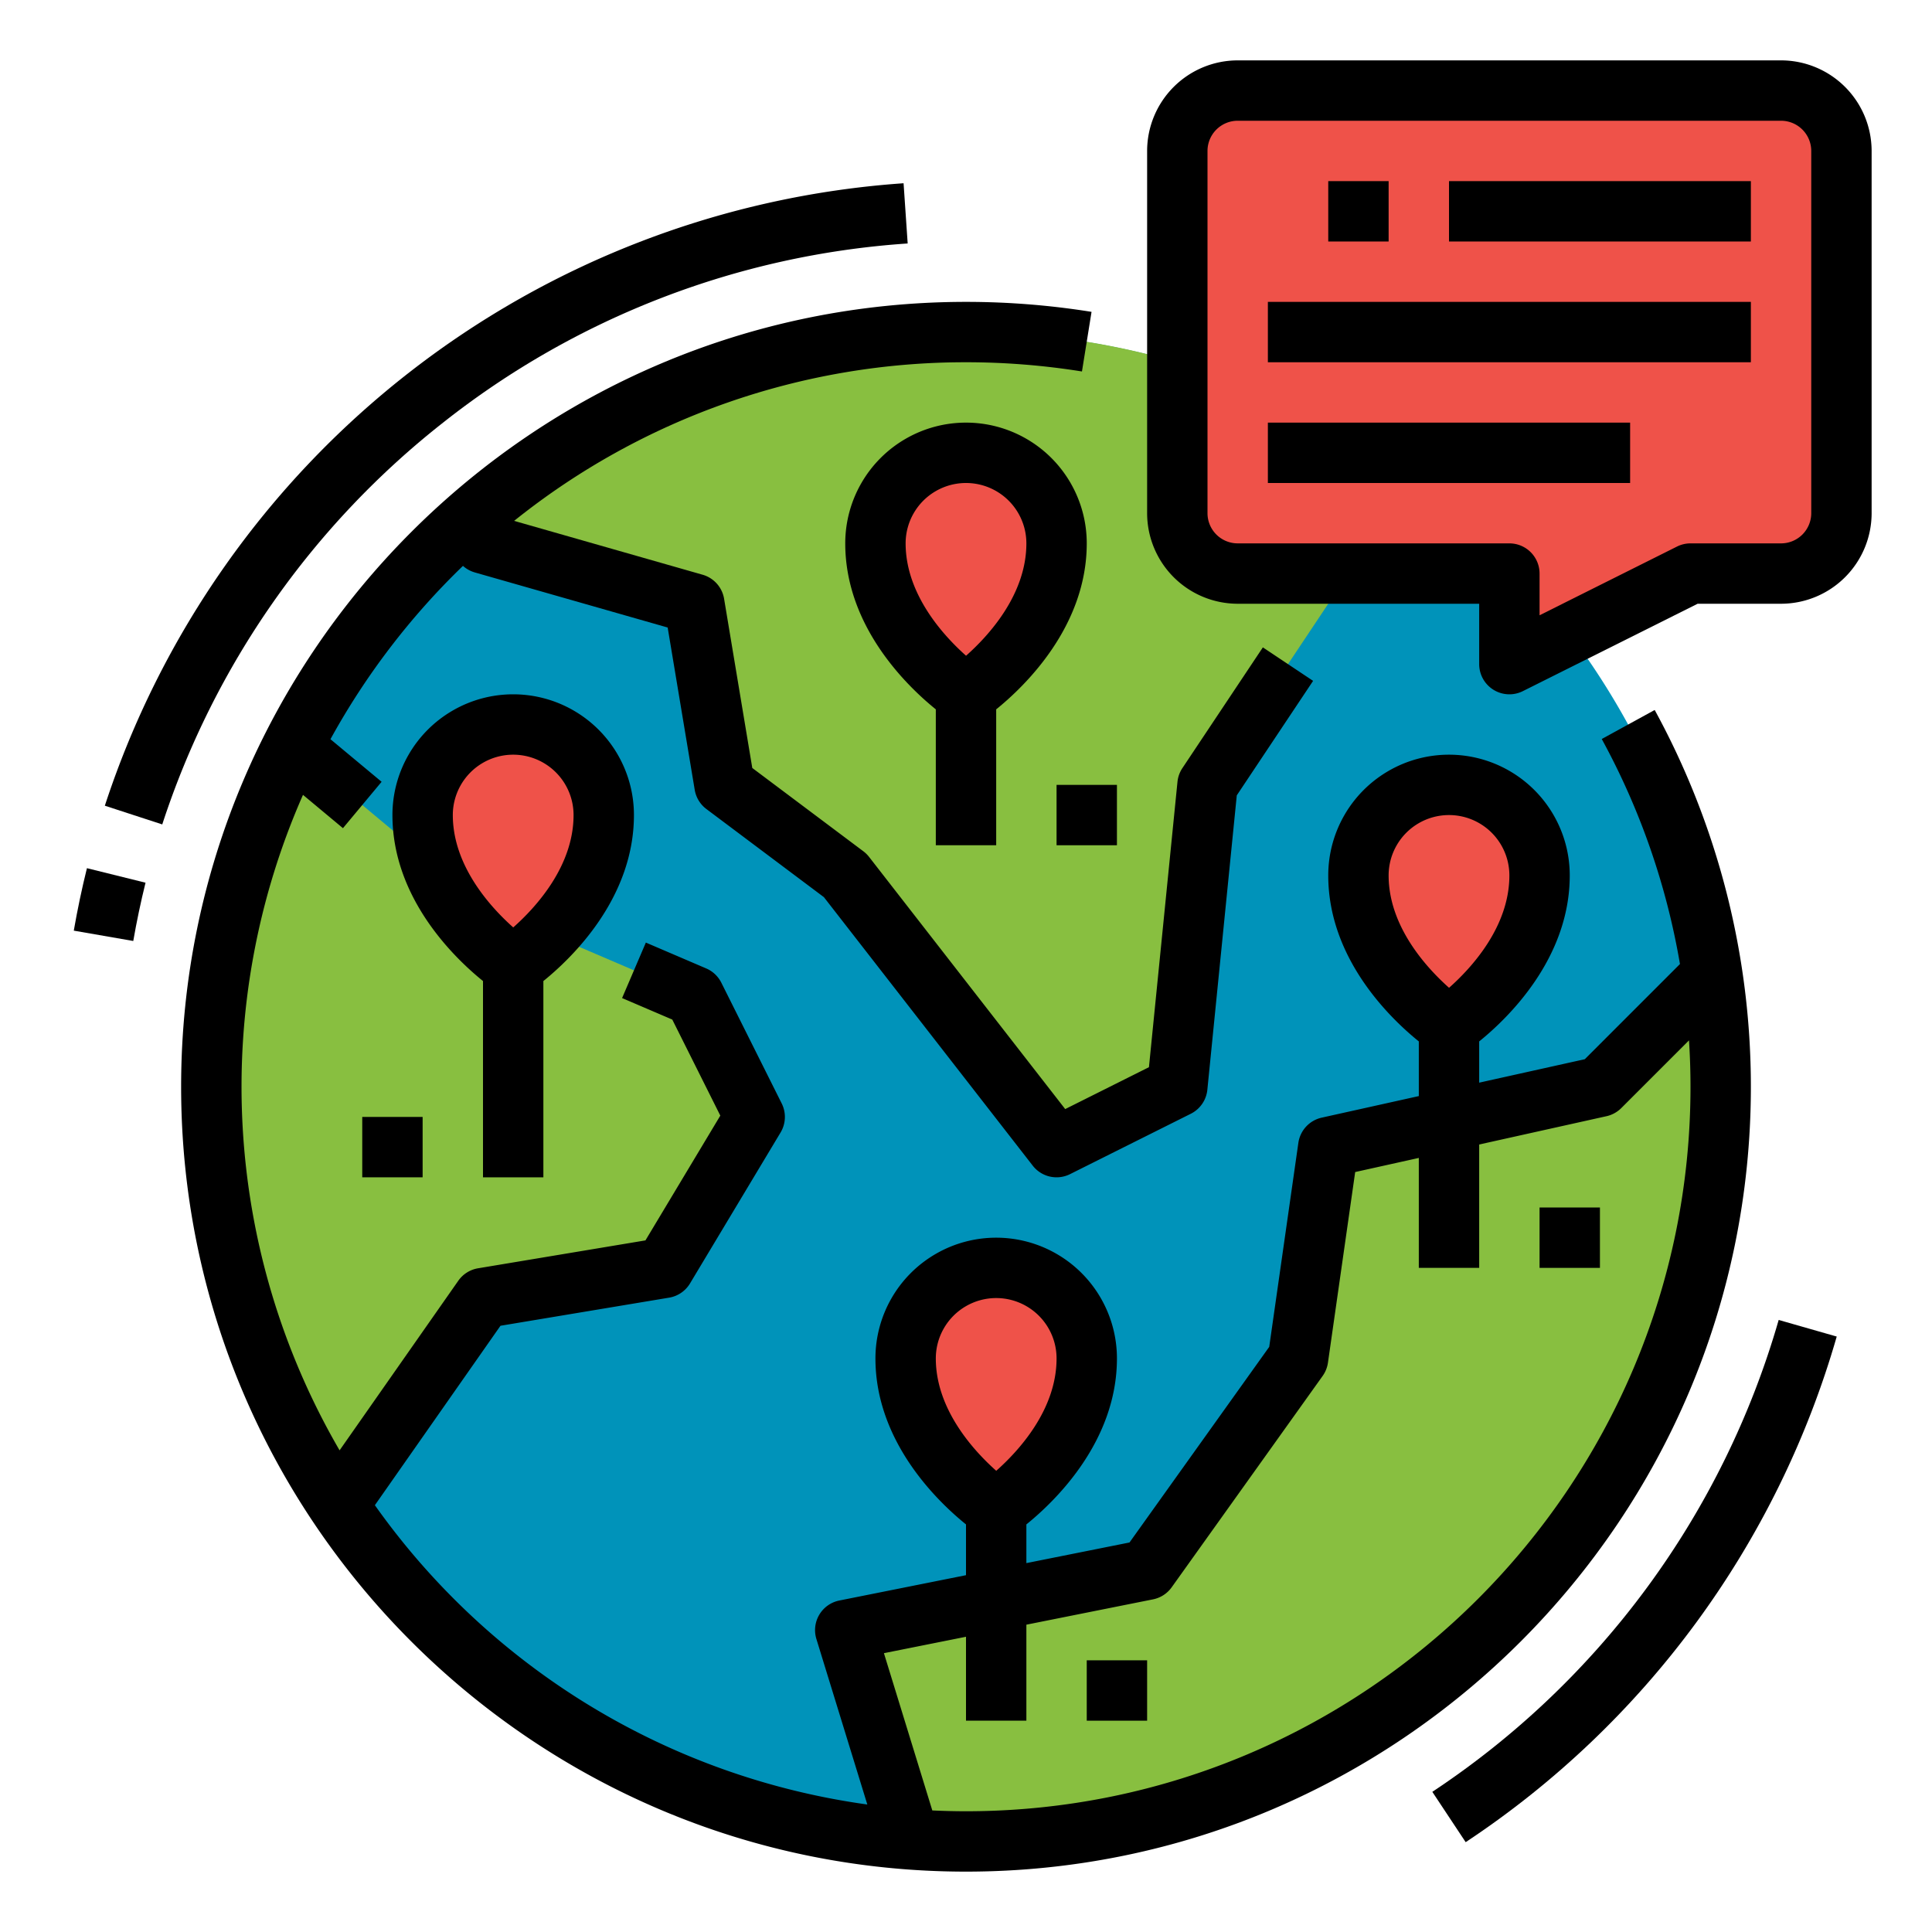 <svg id="FilledOutline" height="512" viewBox="0 0 512 512" width="512" xmlns="http://www.w3.org/2000/svg"><path d="m456 288c0 110.46-89.54 200-200 200q-7.545 0-14.94-.55a199.976 199.976 0 1 1 212.74-229.25 201.875 201.875 0 0 1 2.2 29.8z" fill="#0093ba"/><path d="m200 296-24 40-48 8-38.44 54.92a200.2 200.2 0 0 1 -11.88-201.57l2.32 2.65 48 40 56 24z" fill="#88bf40"/><path d="m398.19 147.36-6.19 4.64-40 8-32 48-8 80-32 16-56-72-32-24-8-48-56-16-2.36-7.67a199.977 199.977 0 0 1 272.55 11.03z" fill="#88bf40"/><path d="m456 288c0 110.46-89.54 200-200 200q-7.545 0-14.94-.55l-17.06-55.45 80-16 40-56 8-56 72-16 29.8-29.8a201.875 201.875 0 0 1 2.2 29.8z" fill="#88bf40"/><g fill="#ef5249"><path d="m408 232c0 24-24 40-24 40s-24-16-24-40a24 24 0 0 1 48 0z"/><path d="m328 24h144a16 16 0 0 1 16 16v96a16 16 0 0 1 -16 16h-24l-48 24v-24h-72a16 16 0 0 1 -16-16v-96a16 16 0 0 1 16-16z"/><path d="m280 144c0 24-24 40-24 40s-24-16-24-40a24 24 0 0 1 48 0z"/><path d="m160 216c0 24-24 40-24 40s-24-16-24-40a24 24 0 0 1 48 0z"/><path d="m288 360c0 24-24 40-24 40s-24-16-24-40a24 24 0 0 1 48 0z"/></g><path d="m464 288a208.232 208.232 0 0 0 -25.489-99.846l-14.03 7.692a191.449 191.449 0 0 1 20.725 59.634l-25.216 25.22-27.99 6.216v-10.93c7.473-6.033 24-21.873 24-43.986a32 32 0 0 0 -64 0c0 22.113 16.527 37.953 24 43.986v14.486l-25.735 5.718a8 8 0 0 0 -6.185 6.678l-7.724 54.07-37.027 51.837-27.329 5.466v-10.255c7.473-6.033 24-21.873 24-43.986a32 32 0 0 0 -64 0c0 22.113 16.527 37.953 24 43.986v13.455l-33.569 6.714a8 8 0 0 0 -6.077 10.2l13.493 43.858a192.192 192.192 0 0 1 -130.5-79.32l33.284-47.552 44.687-7.447a8 8 0 0 0 5.545-3.776l24-40a8 8 0 0 0 .295-7.694l-16-32a8 8 0 0 0 -4-3.776l-16-6.857-6.3 14.707 13.306 5.7 12.726 25.451-19.84 33.067-44.356 7.392a8 8 0 0 0 -5.239 3.3l-31.46 44.947a191.712 191.712 0 0 1 -9.7-173.706l10.591 8.826 10.242-12.291-13.553-11.284a193.234 193.234 0 0 1 35.115-45.935 7.981 7.981 0 0 0 3.112 1.728l51.138 14.607 7.168 43.012a8 8 0 0 0 3.092 5.088l31.143 23.357 55.343 71.154a7.994 7.994 0 0 0 9.892 2.244l32-16a8 8 0 0 0 4.382-6.359l7.8-78.017 20.224-30.341-13.312-8.876-21.33 32a7.988 7.988 0 0 0 -1.3 3.642l-7.561 75.612-22.191 11.1-51.974-66.822a7.937 7.937 0 0 0 -1.516-1.494l-29.436-22.077-7.472-44.838a8 8 0 0 0 -5.694-6.377l-49.948-14.271a191.067 191.067 0 0 1 119.75-42.037 194.211 194.211 0 0 1 30.73 2.444l2.54-15.8a210.352 210.352 0 0 0 -33.27-2.644c-114.691 0-208 93.309-208 208s93.309 208 208 208 208-93.309 208-208zm-96-56a16 16 0 0 1 32 0c0 13.56-9.974 24.447-15.986 29.778-6.014-5.353-16.014-16.291-16.014-29.778zm-120 128a16 16 0 0 1 32 0c0 13.56-9.974 24.447-15.986 29.778-6.014-5.353-16.014-16.291-16.014-29.778zm8 120c-2.993 0-5.968-.078-8.928-.215l-12.823-41.677 21.751-4.35v22.242h16v-25.442l33.569-6.713a8 8 0 0 0 4.941-3.2l40-56a8.016 8.016 0 0 0 1.41-3.518l7.217-50.523 16.863-3.742v29.138h16v-32.694l33.735-7.5a8.014 8.014 0 0 0 3.922-2.153l17.943-17.941q.4 6.129.4 12.288c0 105.869-86.131 192-192 192z"/><path d="m264 224v-36.014c7.473-6.033 24-21.873 24-43.986a32 32 0 0 0 -64 0c0 22.113 16.527 37.953 24 43.986v36.014zm-24-80a16 16 0 0 1 32 0c0 13.56-9.974 24.447-15.986 29.778-6.014-5.353-16.014-16.291-16.014-29.778z"/><path d="m144 312v-52.014c7.473-6.033 24-21.873 24-43.986a32 32 0 0 0 -64 0c0 22.113 16.527 37.953 24 43.986v52.014zm-24-96a16 16 0 0 1 32 0c0 13.56-9.974 24.447-15.986 29.778-6.014-5.353-16.014-16.291-16.014-29.778z"/><path d="m472 16h-144a24.028 24.028 0 0 0 -24 24v96a24.028 24.028 0 0 0 24 24h64v16a8 8 0 0 0 11.578 7.155l46.311-23.155h22.111a24.028 24.028 0 0 0 24-24v-96a24.028 24.028 0 0 0 -24-24zm8 120a8.009 8.009 0 0 1 -8 8h-24a7.994 7.994 0 0 0 -3.578.845l-36.422 18.211v-11.056a8 8 0 0 0 -8-8h-72a8.009 8.009 0 0 1 -8-8v-96a8.009 8.009 0 0 1 8-8h144a8.009 8.009 0 0 1 8 8z"/><path d="m352 48h16v16h-16z"/><path d="m336 80h128v16h-128z"/><path d="m336 112h96v16h-96z"/><path d="m384 48h80v16h-80z"/><path d="m117.43 111.992a222.492 222.492 0 0 1 123.114-47.468l-1.088-15.962a240.16 240.16 0 0 0 -211.672 164.958l15.216 4.96a223.529 223.529 0 0 1 74.43-106.488z"/><path d="m19.554 246.63 15.763 2.74c.9-5.167 1.993-10.363 3.251-15.445l-15.529-3.85c-1.351 5.447-2.522 11.018-3.485 16.555z"/><path d="m379.581 474.855 8.838 13.338a240.366 240.366 0 0 0 98.331-133.993l-15.381-4.4a224.354 224.354 0 0 1 -91.788 125.055z"/><path d="m280 208h16v16h-16z"/><path d="m96 296h16v16h-16z"/><path d="m408 320h16v16h-16z"/><path d="m288 440h16v16h-16z"/></svg>